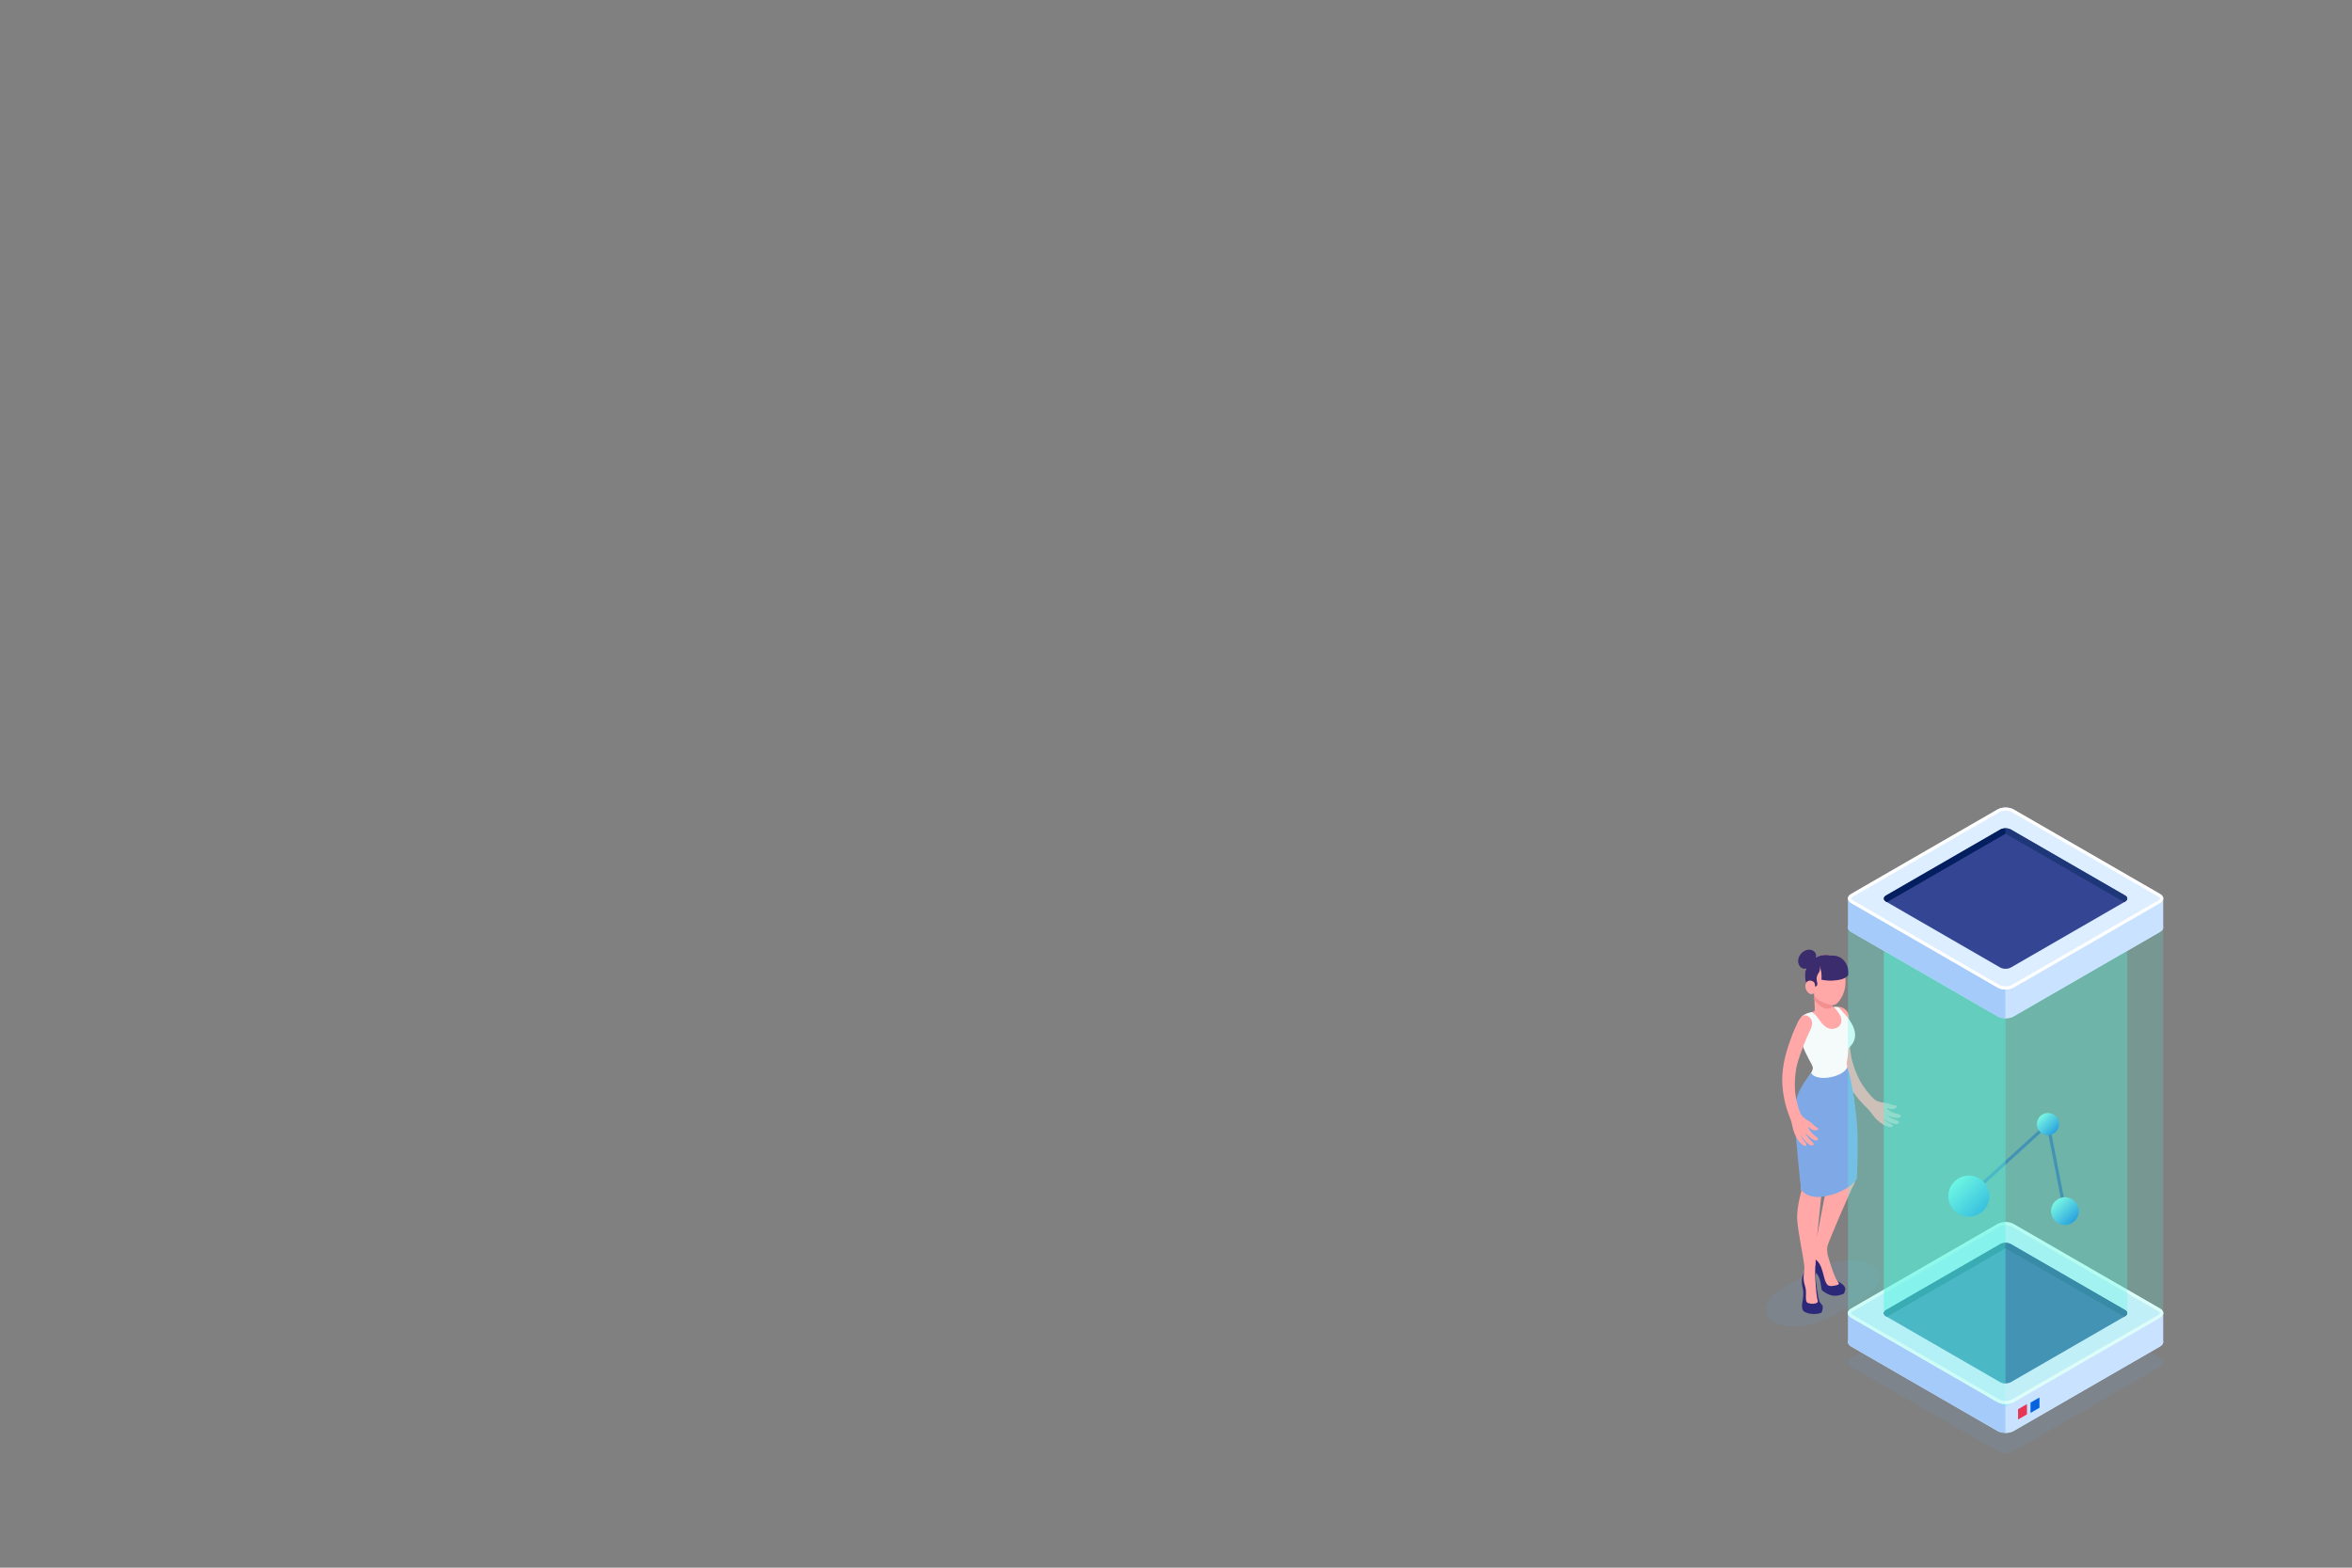 <?xml version="1.0" encoding="utf-8"?>
<!-- Generator: Adobe Illustrator 23.0.3, SVG Export Plug-In . SVG Version: 6.00 Build 0)  -->
<svg version="1.1" xmlns="http://www.w3.org/2000/svg" xmlns:xlink="http://www.w3.org/1999/xlink" x="0px" y="0px"
	 viewBox="0 0 750 500" style="enable-background:new 0 0 750 500;" xml:space="preserve">
<rect x="0" y="0" width="750" height="500" fill="#808080" stroke="none"/>
<style type="text/css">
	.st0{opacity:0.15;fill:#6B99D1;}
	.st1{fill:#2D2979;}
	.st2{fill:#FFA8A7;}
	.st3{fill:#F5FBFB;}
	.st4{fill:#F28F8F;}
	.st5{fill:#3A2C6D;}
	.st6{fill:#7FA8E6;}
	.st7{fill:#DCEEFF;}
	.st8{fill:#A5CBFA;}
	.st9{fill:#C8E2FF;}
	.st10{fill:#FFFFFF;}
	.st11{fill:#344593;}
	.st12{fill:#1E3779;}
	.st13{fill:#031F60;}
	.st14{fill:#E73555;}
	.st15{fill:#0662DD;}
	.st16{fill:none;stroke:#344593;stroke-miterlimit:10;}
	.st17{fill:url(#XMLID_2_);}
	.st18{fill:url(#XMLID_3_);}
	.st19{fill:url(#XMLID_4_);}
	.st20{opacity:0.3;fill:#57F7E0;}
	.st21{opacity:0.2;fill:#57F7E0;}
	.st22{opacity:0.5;fill:#57F7E0;}
</style>
<g id="Background">
</g>
<g id="Objects">
	<g id="XMLID_132_">
		<path id="XMLID_139_" class="st0" d="M568.78,410.57l9.13-5.27c6.2-3.58,14.75-4.44,19.11-1.92c4.36,2.52,2.87,7.46-3.33,11.03
			l-9.13,5.27c-6.2,3.58-14.75,4.44-19.11,1.92C561.09,419.08,562.58,414.14,568.78,410.57z"/>
		<path id="XMLID_3442_" class="st0" d="M688.74,435.94l-46.66,26.94c-0.71,0.41-1.63,0.61-2.55,0.61c-0.92,0-1.84-0.2-2.55-0.61
			l-46.66-26.94c-0.71-0.4-1.06-0.93-1.06-1.47c0-0.38,0.19-0.77,0.56-1.11c0.14-0.13,0.3-0.25,0.5-0.36l46.66-26.93
			c1.4-0.81,3.68-0.81,5.1,0L688.74,433C690.14,433.82,690.14,435.14,688.74,435.94z"/>
		<g id="XMLID_134_">
			<g id="XMLID_2607_">
				<path id="XMLID_3117_" class="st1" d="M576.7,402.21c-0.38,1.11,0.11,2.04,0.42,2.99c0.61,1.84,0.46,4.31,0.46,4.31
					c0.12,0.22,0.9,0.28,1.12-0.06c0,0-0.09-4.05,0.99-3.73L576.7,402.21z"/>
				<path id="XMLID_2613_" class="st2" d="M585.85,408.55c-1.12-1.61-2.63-6.89-2.99-8.11c-0.15-0.51-0.25-1.39-0.22-2.4
					c0.05-1.79,2.18-5.99,2.18-5.99l-4.73-0.83l-1.1,6.68c-0.31,1.13-0.41,1.4-0.72,1.93c-0.3,0.53-0.93,1.79-1.13,2.39
					c-0.21,0.76-0.58,1.57,0.65,2.56c1.23,0.99,1.97,1.57,2.77,2.56c0.8,1,0.74,2.32,2.03,3.5c1.29,1.18,3.75,0.29,4.22-0.12
					C587.47,410.16,587.25,409.65,585.85,408.55z"/>
				<path id="XMLID_2609_" class="st1" d="M585.67,409.9c-2.73,0.66-3.28,0.3-4.06-2.78c-0.6-2.36-1.13-4.05-2.16-4.96
					c-1.24-1.09-1.37-1.97-1.37-2.74c-0.27-0.02-0.41,0.3-0.59,0.9c-0.4,1.36-0.87,1.54-0.89,2.51c-0.02,0.98,0.63,1.83,1.36,2.3
					c1.2,0.79,1.52,1.14,2.08,2.29c0.65,1.36,0.52,2.86,0.95,4.13c1.9,1.48,3.93,2.45,7,1.04c0.59-1.55,1.08-2.26-2.15-4.05
					C586.44,409.24,586.7,409.65,585.67,409.9z"/>
			</g>
			<g id="XMLID_2590_">
				<path id="XMLID_2600_" class="st1" d="M575.26,405.88c-0.28,0.72-0.81,1.54-0.66,3.43c0.15,1.89,0.56,1.5,0.42,4.02
					c-0.09,1.55-0.84,3.53-0.02,4.71c1.41,1.41,5.15,1.23,5.93,0.48c0.2-0.66,0.39-1.31,0.28-1.92c-0.09-0.52-0.95-1.08-1.08-1.6
					c-0.1-0.42-0.24-0.92-0.38-1.63c-0.45-2.25-0.95-7.5-0.95-7.5H575.26z"/>
				<path id="XMLID_2595_" class="st2" d="M578.13,415.83c-0.79,0.04-1.71-0.29-1.71-0.29c-0.27-0.14-0.45-0.52-0.52-0.96
					c-0.17-1.19,0.23-2.64-0.29-4.29c-0.52-1.65-0.63-2.64-0.35-4.41c0.28-1.77,0.06-4.45,0.06-4.45l3.63-0.07
					c0,0-0.16,2.97-0.15,4.52c0.01,1.55,0.3,6.4,0.61,7.99c0.16,0.8,0.29,1.11,0.2,1.44C579.61,415.31,579.3,415.77,578.13,415.83z"
					/>
			</g>
			<g id="XMLID_137_">
				<g id="XMLID_138_">
					<path id="XMLID_409_" class="st2" d="M603.83,352.5c-0.84-0.17-1.51-0.63-2.71-0.76c-1.06-0.12-1.75-0.24-2.66-0.62
						c-0.92-0.38-3-2.7-4.6-5.14c-1.88-2.88-3.22-7.09-3.55-8.99c-0.71-4.09-0.82-9.75-0.72-11.73c0.12-2.37-0.92-3.36-2.14-3.89
						c-1.43-0.61-2.48-0.16-2.52,3.11c-0.04,3.27,0.22,9.3,1.3,13.62c0.52,2.09,1.49,5.33,3.89,9.04c1.68,2.59,3.37,4.48,5.59,6.63
						c0.61,0.59,0.91,1.17,1.93,2.42c1.02,1.25,2.5,2.45,3.77,2.92c1.27,0.47,1.8,0.44,2.01,0.23c0.26-0.27,0.11-0.59-0.45-0.87
						c-0.55-0.28-1.52-0.66-2.47-1.6c0,0,1.18,0.68,1.92,1.02c0.74,0.34,1.52,0.56,2.08,0.64c0.7,0.1,1.41-0.66,0.86-0.95
						c-0.55-0.3-1.06-0.38-2.15-0.9c-0.99-0.48-1.63-1.02-1.63-1.02s1.21,0.51,2.31,0.74c1.1,0.23,1.6,0.1,1.92,0
						c0.33-0.1,0.6-0.67-0.14-0.95c-0.66-0.25-1.6-0.28-2.78-0.96c-0.86-0.49-1.4-0.95-1.21-1.02c0.19-0.07,0.67,0.26,1.53,0.29
						c0.82,0.03,1.65-0.42,1.63-0.89C604.84,352.43,604.67,352.66,603.83,352.5z"/>
					<path id="XMLID_314_" class="st2" d="M573.02,351.24c-1.29,5.55,0.42,14.34,0.69,18.89c0.28,4.55,0.68,9.85,0.68,9.85
						s-1.39,4.8-1.32,8.51c0.07,3.93,2.31,13.53,2.31,15.82c1.36,0.27,2.64,0.24,3.45-0.54c0,0,0.54-9.82,1.08-14.33
						c0.56-4.71,0.75-8.15,1.23-10.9c0.61-3.43,1.63-19.14,1.63-19.14l0.53,0.15l1.25,15.44c0,0-1.71,2.73-2.43,5.52
						c-0.72,2.79-3.04,16.04-3.04,16.04s1.67,1.92,3.67,0.71c0.66-2.06,7.62-18.24,8.56-19.77c1.07-1.74,1.18-22.31-0.46-27.16
						L573.02,351.24z"/>
					<path id="XMLID_312_" class="st2" d="M578.47,316.71c0,0,0.29,5.22,0.2,5.6c-0.1,0.38-2.05,0.75-2.6,1.2
						c-0.55,0.45,2.82,5.76,4.54,6.54c1.72,0.79,7.05-1.2,7.43-3.85c0.35-2.44-1.51-4.34-2.23-5.01c-0.48-0.1-1.25-0.01-1.47-0.04
						l-0.15-2.53C581.86,317.88,578.47,316.71,578.47,316.71z"/>
					<path id="XMLID_310_" class="st3" d="M577.73,322.81c-1.47,0.22-3.14,1-3.38,1.8c-0.27,0.94-0.87,5.35,0.39,8.71
						c1.26,3.36,2.74,5.64,3.46,7.09c0,0,5.55,1.73,10.67-1.42c0,0,0.52-2.73,0.55-4.66c4.73-4.1,0.71-9.19-3.27-13.15
						c-0.39-0.06-1.06-0.05-1.44-0.02c0,0,1.46,1.3,2.18,2.95c0.66,1.52,0.16,3.1-1.12,3.67c-1.86,0.82-3.21,0.32-4.78-1.37
						C579.94,325.26,579.43,323.77,577.73,322.81z"/>
					<path id="XMLID_308_" class="st4" d="M584.31,320.68l-0.12-2.05l-1.66-0.54l-4.06-1.38c0,0,0.05,0.94,0.08,1.64
						c0,0,0.17,1.79,3.11,3.18C582.17,321.77,584.14,321.96,584.31,320.68z"/>
					<path id="XMLID_303_" class="st2" d="M588.23,310.27L588.23,310.27c-0.52-3.35-2.93-5.89-6.39-5.7
						c-3.68,0.21-6.49,3.35-6.29,7.03c0.12,2.15,1.26,3.98,2.91,5.11c0,0,0.31,1.21,0.53,1.47c1.22,1.43,4.47,2.35,5.54,2.36
						c0.93,0.01,1.73-0.85,2.61-2.29C588.97,315.25,588.52,311.93,588.23,310.27z"/>
					<path id="XMLID_300_" class="st5" d="M587.73,307.57c-1.43-2.17-4.05-3.46-6.91-2.86c-2.82,0.59-4.99,3.03-5.25,5.89
						c-0.23,2.58,1,4.81,2.89,6.11c-0.07-0.23-1.82-2.83-0.03-3.41c0.28,0.33,0.36,0.84,0.37,1.37c0,0,0.89-0.08,0.69-1.13
						c-0.06-0.29-0.11-0.56-0.16-0.8c-0.16-0.81,0.05-1.63,0.51-2.31c0.37-0.55,0.69-1.32,0.47-2.18c0,0,2.22,0.99,5.06,0.39
						C586.59,308.39,587.4,307.94,587.73,307.57z"/>
					<path id="XMLID_299_" class="st5" d="M578.42,303.4c1.19,0.95,0.75,2.43-0.38,3.86c-1.13,1.43-2.54,2.25-3.73,1.31
						c-1.19-0.95-1.23-2.87-0.1-4.29C575.35,302.85,577.23,302.46,578.42,303.4z"/>
					<path id="XMLID_296_" class="st5" d="M580.33,308.25c0,0,0.77,2.14,0.46,4.2c0,0,1.92,0.46,3.81,0.29
						c1.89-0.17,3.65-0.37,4.8-1.75c0.44-1.04-0.5-6.55-5.46-6.2L580.33,308.25z"/>
					<path id="XMLID_295_" class="st2" d="M578.47,316.71c0,0-0.16,0.33-0.81,0.37c-1.21,0.06-2.63-2.19-1.65-3.72
						c0.61-0.96,1.99-0.62,2.44-0.05L578.47,316.71z"/>
					<path id="XMLID_293_" class="st3" d="M577.85,339.74c0.36,0.68,0.41,1.42-0.78,3.15c-1.19,1.73-3.6,5.47-4.05,8.35
						c0.95,1.01,2.31,3.09,6.43,3.74c5.94,0.94,10.37-1.67,11.77-3.19c0,0-0.08-2.49-1.12-7c-0.63-2.71-0.98-3.68-1.23-5.8
						C588.63,336.88,577.85,339.74,577.85,339.74z"/>
					<path id="XMLID_281_" class="st6" d="M577.56,342.12c-0.78,1.2-3.63,4.68-4.53,7.74c-0.9,3.05-1,5.02-0.23,14.04
						c0.77,9.01,1.57,15.59,1.57,15.59s1.11,1.84,4.26,2.23c3.15,0.38,10.56-1.44,13.49-5.77c0,0,0.35-7.37,0.21-13.87
						c-0.14-6.5-1.78-17.62-3.24-21.75c0,0-0.58,2.13-4.9,3.14C580.2,344.4,577.75,343.18,577.56,342.12z"/>
					<path id="XMLID_275_" class="st2" d="M578.98,359.39c-0.7-0.5-1.12-1.19-2.16-1.81c-0.92-0.55-1.49-0.93-2.18-1.66
						c-0.68-0.72-1.63-3.69-2.08-6.57c-0.54-3.4-0.03-7.78,0.45-9.65c1.04-4.02,3.26-9.23,4.16-10.99c1.08-2.11,0.76-3.58-0.35-4.42
						c-1.25-0.94-2.44-0.54-3.58,1.8c-1.43,2.94-3.62,8.57-4.41,12.95c-0.38,2.13-0.84,5.47-0.16,9.84
						c0.47,3.05,1.23,5.47,2.37,8.34c0.31,0.78,0.35,1.44,0.76,3c0.42,1.56,1.27,3.26,2.24,4.22c0.96,0.95,1.46,1.14,1.74,1.03
						c0.35-0.14,0.34-0.49-0.05-0.98c-0.39-0.48-1.12-1.22-1.59-2.47c0,0,0.8,1.1,1.34,1.72c0.54,0.62,1.15,1.13,1.63,1.44
						c0.59,0.38,1.56-0.02,1.18-0.51c-0.38-0.5-0.81-0.78-1.59-1.71c-0.71-0.84-1.06-1.6-1.06-1.6s0.9,0.96,1.81,1.62
						c0.91,0.66,1.41,0.75,1.75,0.78c0.34,0.04,0.82-0.36,0.26-0.92c-0.5-0.5-1.34-0.92-2.14-2.02c-0.58-0.8-0.88-1.44-0.69-1.43
						c0.2,0.02,0.51,0.51,1.28,0.9c0.74,0.37,1.68,0.29,1.85-0.14C579.93,359.74,579.68,359.89,578.98,359.39z"/>
				</g>
			</g>
		</g>
		<g id="XMLID_2020_">
			<g id="XMLID_1994_">
				<path id="XMLID_2002_" class="st7" d="M688.74,429.47l-46.66,26.93c-0.71,0.41-1.63,0.61-2.55,0.61c-0.92,0-1.83-0.2-2.54-0.6
					l-46.67-26.94c-0.71-0.41-1.06-0.94-1.06-1.47c0-0.54,0.35-1.07,1.06-1.47l7.41-4.27l39.25-22.67c1.4-0.81,3.68-0.81,5.1,0
					l46.66,26.94C690.14,427.33,690.14,428.66,688.74,429.47z"/>
				<path id="XMLID_2001_" class="st8" d="M639.53,446.38v10.62c-0.92,0-1.83-0.2-2.54-0.6l-46.67-26.94
					c-0.71-0.41-1.06-0.94-1.06-1.47v-9.2c0-0.38,0.19-0.77,0.56-1.11l7.91,4.57L639.53,446.38z"/>
				<path id="XMLID_1990_" class="st9" d="M639.53,446.38v10.62c0.92,0,1.83-0.2,2.54-0.6l46.67-26.94
					c0.71-0.41,1.06-0.94,1.06-1.47v-9.2c0-0.38-0.19-0.77-0.56-1.11l-7.91,4.57L639.53,446.38z"/>
				<path id="XMLID_2010_" class="st7" d="M688.74,420.27l-46.66,26.94c-0.71,0.41-1.63,0.61-2.55,0.61c-0.92,0-1.84-0.2-2.55-0.61
					l-46.66-26.94c-0.71-0.4-1.06-0.93-1.06-1.47c0-0.38,0.19-0.77,0.56-1.11c0.14-0.13,0.3-0.26,0.5-0.36l46.66-26.93
					c1.4-0.81,3.68-0.81,5.1,0l46.66,26.93C690.14,418.14,690.14,419.46,688.74,420.27z"/>
				<g id="XMLID_2018_">
					<path class="st10" d="M639.53,390.79c0.78,0,1.53,0.17,2.05,0.48l46.66,26.93c0.41,0.24,0.55,0.48,0.55,0.61
						c0,0.13-0.14,0.37-0.55,0.6l-46.66,26.94c-0.51,0.3-1.26,0.47-2.04,0.47c-0.79,0-1.53-0.17-2.05-0.47l-46.66-26.94
						c-0.34-0.19-0.55-0.43-0.55-0.6c0-0.1,0.08-0.23,0.24-0.37c0.1-0.09,0.2-0.16,0.32-0.23l46.66-26.93
						C638.01,390.96,638.75,390.79,639.53,390.79 M639.53,389.79c-0.92,0-1.84,0.2-2.54,0.61l-46.66,26.93
						c-0.2,0.11-0.36,0.24-0.5,0.36c-0.37,0.33-0.56,0.72-0.56,1.11c0,0.54,0.35,1.07,1.06,1.47l46.66,26.94
						c0.71,0.41,1.63,0.61,2.55,0.61c0.92,0,1.84-0.2,2.55-0.61l46.66-26.94c1.4-0.8,1.4-2.13,0-2.94l-46.66-26.93
						C641.37,389.99,640.45,389.79,639.53,389.79L639.53,389.79z"/>
				</g>
				<path id="XMLID_1993_" class="st11" d="M637.83,396.8l-36.41,21.02c-0.94,0.54-0.94,1.42,0,1.96l36.41,21.02
					c0.94,0.54,2.46,0.54,3.39,0l36.41-21.02c0.94-0.54,0.94-1.42,0-1.96l-36.41-21.02C640.29,396.26,638.77,396.26,637.83,396.8z"
					/>
				<path id="XMLID_1998_" class="st12" d="M677.64,417.82l-36.41-21.02c-0.47-0.27-1.08-0.41-1.7-0.41v1.72l37.82,21.83l0.29-0.17
					C678.58,419.24,678.58,418.36,677.64,417.82z"/>
				<path id="XMLID_1997_" class="st13" d="M639.53,396.39c-0.61,0-1.23,0.13-1.7,0.41l-36.41,21.02c-0.94,0.54-0.94,1.42,0,1.96
					l0.29,0.17l37.82-21.83V396.39z"/>
			</g>
			<polygon id="XMLID_1989_" class="st14" points="643.51,452.74 646.35,451.1 646.35,447.81 643.51,449.46 			"/>
			<polygon id="XMLID_1995_" class="st15" points="647.49,450.63 650.34,448.99 650.34,445.71 647.49,447.35 			"/>
			<g id="XMLID_2043_">
				<polyline id="XMLID_527_" class="st16" points="627.83,381.49 653.04,358.51 658.46,386.27 				"/>
				<linearGradient id="XMLID_2_" gradientUnits="userSpaceOnUse" x1="623.577" y1="377.236" x2="632.281" y2="385.94">
					<stop  offset="0" style="stop-color:#91F1E6"/>
					<stop  offset="1" style="stop-color:#0662DD"/>
				</linearGradient>
				<path id="XMLID_405_" class="st17" d="M621.29,381.49c0-3.61,2.93-6.54,6.54-6.54c3.61,0,6.54,2.93,6.54,6.54
					c0,3.61-2.93,6.54-6.54,6.54C624.22,388.03,621.29,385.1,621.29,381.49z"/>
				<linearGradient id="XMLID_3_" gradientUnits="userSpaceOnUse" x1="650.748" y1="356.214" x2="655.442" y2="360.908">
					<stop  offset="0" style="stop-color:#91F1E6"/>
					<stop  offset="1" style="stop-color:#0662DD"/>
				</linearGradient>
				<path id="XMLID_531_" class="st18" d="M649.52,358.51c0-1.95,1.58-3.53,3.53-3.53c1.95,0,3.53,1.58,3.53,3.53
					c0,1.95-1.58,3.53-3.53,3.53C651.09,362.04,649.52,360.46,649.52,358.51z"/>
				<linearGradient id="XMLID_4_" gradientUnits="userSpaceOnUse" x1="655.584" y1="383.389" x2="661.466" y2="389.272">
					<stop  offset="0" style="stop-color:#91F1E6"/>
					<stop  offset="1" style="stop-color:#0662DD"/>
				</linearGradient>
				<path id="XMLID_2042_" class="st19" d="M654.04,386.27c0-2.44,1.98-4.42,4.42-4.42c2.44,0,4.42,1.98,4.42,4.42
					s-1.98,4.42-4.42,4.42C656.02,390.69,654.04,388.71,654.04,386.27z"/>
			</g>
			<polyline id="XMLID_2031_" class="st20" points="639.53,324.78 589.27,295.78 589.27,419.66 639.53,448.68 			"/>
			<polyline id="XMLID_1996_" class="st21" points="639.53,448.68 689.79,419.66 689.8,295.78 639.53,324.78 			"/>
			<g id="XMLID_1999_">
				<path id="XMLID_2027_" class="st7" d="M688.74,297.25l-46.66,26.93c-0.71,0.41-1.63,0.61-2.55,0.61c-0.92,0-1.83-0.2-2.54-0.6
					l-46.67-26.94c-0.71-0.41-1.06-0.94-1.06-1.47c0-0.54,0.35-1.07,1.06-1.47l7.41-4.27l39.25-22.67c1.4-0.81,3.68-0.81,5.1,0
					l46.66,26.94C690.14,295.11,690.14,296.43,688.74,297.25z"/>
				<path id="XMLID_2024_" class="st8" d="M639.53,314.16v10.62c-0.92,0-1.83-0.2-2.54-0.6l-46.67-26.94
					c-0.71-0.41-1.06-0.94-1.06-1.47v-9.2c0-0.38,0.19-0.77,0.56-1.11l7.91,4.57L639.53,314.16z"/>
				<path id="XMLID_2021_" class="st9" d="M639.53,314.16v10.62c0.92,0,1.83-0.2,2.54-0.6l46.67-26.94
					c0.71-0.41,1.06-0.94,1.06-1.47v-9.2c0-0.38-0.19-0.77-0.56-1.11l-7.91,4.57L639.53,314.16z"/>
				<path id="XMLID_2006_" class="st7" d="M688.74,288.04l-46.66,26.94c-0.71,0.41-1.63,0.61-2.55,0.61c-0.92,0-1.84-0.2-2.55-0.61
					l-46.66-26.94c-0.71-0.4-1.06-0.93-1.06-1.47c0-0.38,0.19-0.77,0.56-1.11c0.14-0.13,0.3-0.25,0.5-0.36l46.66-26.93
					c1.4-0.81,3.68-0.81,5.1,0l46.66,26.93C690.14,285.92,690.14,287.24,688.74,288.04z"/>
				<g id="XMLID_493_">
					<path class="st10" d="M639.53,258.56c0.78,0,1.53,0.17,2.05,0.48l46.66,26.93c0.41,0.24,0.55,0.48,0.55,0.61
						c0,0.13-0.14,0.37-0.55,0.6l-46.66,26.94c-0.51,0.3-1.26,0.47-2.04,0.47c-0.79,0-1.53-0.17-2.05-0.47l-46.66-26.94
						c-0.34-0.19-0.55-0.43-0.55-0.6c0-0.1,0.08-0.24,0.24-0.37c0.1-0.09,0.2-0.16,0.32-0.23l46.66-26.93
						C638.01,258.74,638.75,258.56,639.53,258.56 M639.53,257.56c-0.92,0-1.84,0.2-2.54,0.61l-46.66,26.93
						c-0.2,0.11-0.36,0.24-0.5,0.36c-0.37,0.33-0.56,0.73-0.56,1.11c0,0.54,0.35,1.07,1.06,1.47l46.66,26.94
						c0.71,0.41,1.63,0.61,2.55,0.61c0.92,0,1.84-0.2,2.55-0.61l46.66-26.94c1.4-0.8,1.4-2.13,0-2.94l-46.66-26.93
						C641.37,257.77,640.45,257.56,639.53,257.56L639.53,257.56z"/>
				</g>
				<path id="XMLID_2004_" class="st11" d="M637.83,264.58l-36.41,21.02c-0.94,0.54-0.94,1.42,0,1.96l36.41,21.02
					c0.94,0.54,2.46,0.54,3.39,0l36.41-21.02c0.94-0.54,0.94-1.42,0-1.96l-36.41-21.02C640.29,264.03,638.77,264.03,637.83,264.58z"
					/>
				<path id="XMLID_2003_" class="st12" d="M677.64,285.6l-36.41-21.02c-0.47-0.27-1.08-0.41-1.7-0.41v1.72l37.82,21.83l0.29-0.17
					C678.58,287.02,678.58,286.14,677.64,285.6z"/>
				<path id="XMLID_2000_" class="st13" d="M639.53,264.17c-0.61,0-1.23,0.14-1.7,0.41l-36.41,21.02c-0.94,0.54-0.94,1.42,0,1.96
					l0.29,0.17l37.82-21.83V264.17z"/>
			</g>
			<g id="XMLID_2044_">
				<path id="XMLID_2045_" class="st20" d="M636.99,324.19c0.19,0.1,0.39,0.2,0.59,0.27C637.38,324.38,637.18,324.29,636.99,324.19z
					"/>
				<path id="XMLID_2046_" class="st20" d="M638.81,324.75c0.01,0,0.03,0.01,0.04,0.01C638.83,324.76,638.82,324.75,638.81,324.75z"
					/>
				<path id="XMLID_2047_" class="st20" d="M639.48,441.2c-0.55-0.01-1.1-0.14-1.65-0.4C638.38,441.07,638.93,441.2,639.48,441.2z"
					/>
				<path id="XMLID_2048_" class="st20" d="M637.82,324.53c0.13,0.04,0.25,0.09,0.38,0.12
					C638.07,324.62,637.94,324.57,637.82,324.53z"/>
				<path id="XMLID_2049_" class="st20" d="M642.08,324.18c-0.74,0.47-1.6,0.64-2.55,0.61c-0.01,0-0.03,0-0.04,0
					c0.01,0,0.02,0,0.04,0v116.42c0.57,0,1.13-0.13,1.7-0.41l36.12-20.85c0.67-0.37,1-0.7,1-1.15V303.25L642.08,324.18z"/>
				<path id="XMLID_2050_" class="st22" d="M639.53,441.21L639.53,441.21c-0.02,0-0.03,0-0.05,0
					C639.5,441.2,639.51,441.21,639.53,441.21z"/>
				<path id="XMLID_2051_" class="st22" d="M637.58,324.46c0.08,0.03,0.16,0.05,0.24,0.07
					C637.74,324.51,637.66,324.49,637.58,324.46z"/>
				<path id="XMLID_2052_" class="st22" d="M638.2,324.65c0.2,0.05,0.4,0.08,0.61,0.1C638.6,324.73,638.4,324.7,638.2,324.65z"/>
				<path id="XMLID_2053_" class="st22" d="M638.85,324.76c0.21,0.02,0.42,0.03,0.64,0.03
					C639.27,324.79,639.06,324.78,638.85,324.76z"/>
				<path id="XMLID_2055_" class="st22" d="M639.49,324.78c-0.22,0-0.43,0-0.64-0.03c-0.01,0-0.03,0-0.04-0.01
					c-0.21-0.02-0.41-0.05-0.61-0.1c-0.13-0.03-0.26-0.08-0.38-0.12c-0.08-0.03-0.16-0.04-0.24-0.07c-0.2-0.08-0.4-0.17-0.59-0.27
					l-36.28-20.94V418.8c0.02,0.42,0.28,0.73,0.7,0.98l36.42,21.03c0.55,0.26,1.1,0.39,1.65,0.4c0.02,0,0.03,0,0.05,0V324.78
					C639.52,324.78,639.5,324.78,639.49,324.78z"/>
			</g>
		</g>
	</g>
</g>
<g id="Designed_by_Freepik">
</g>
</svg>
